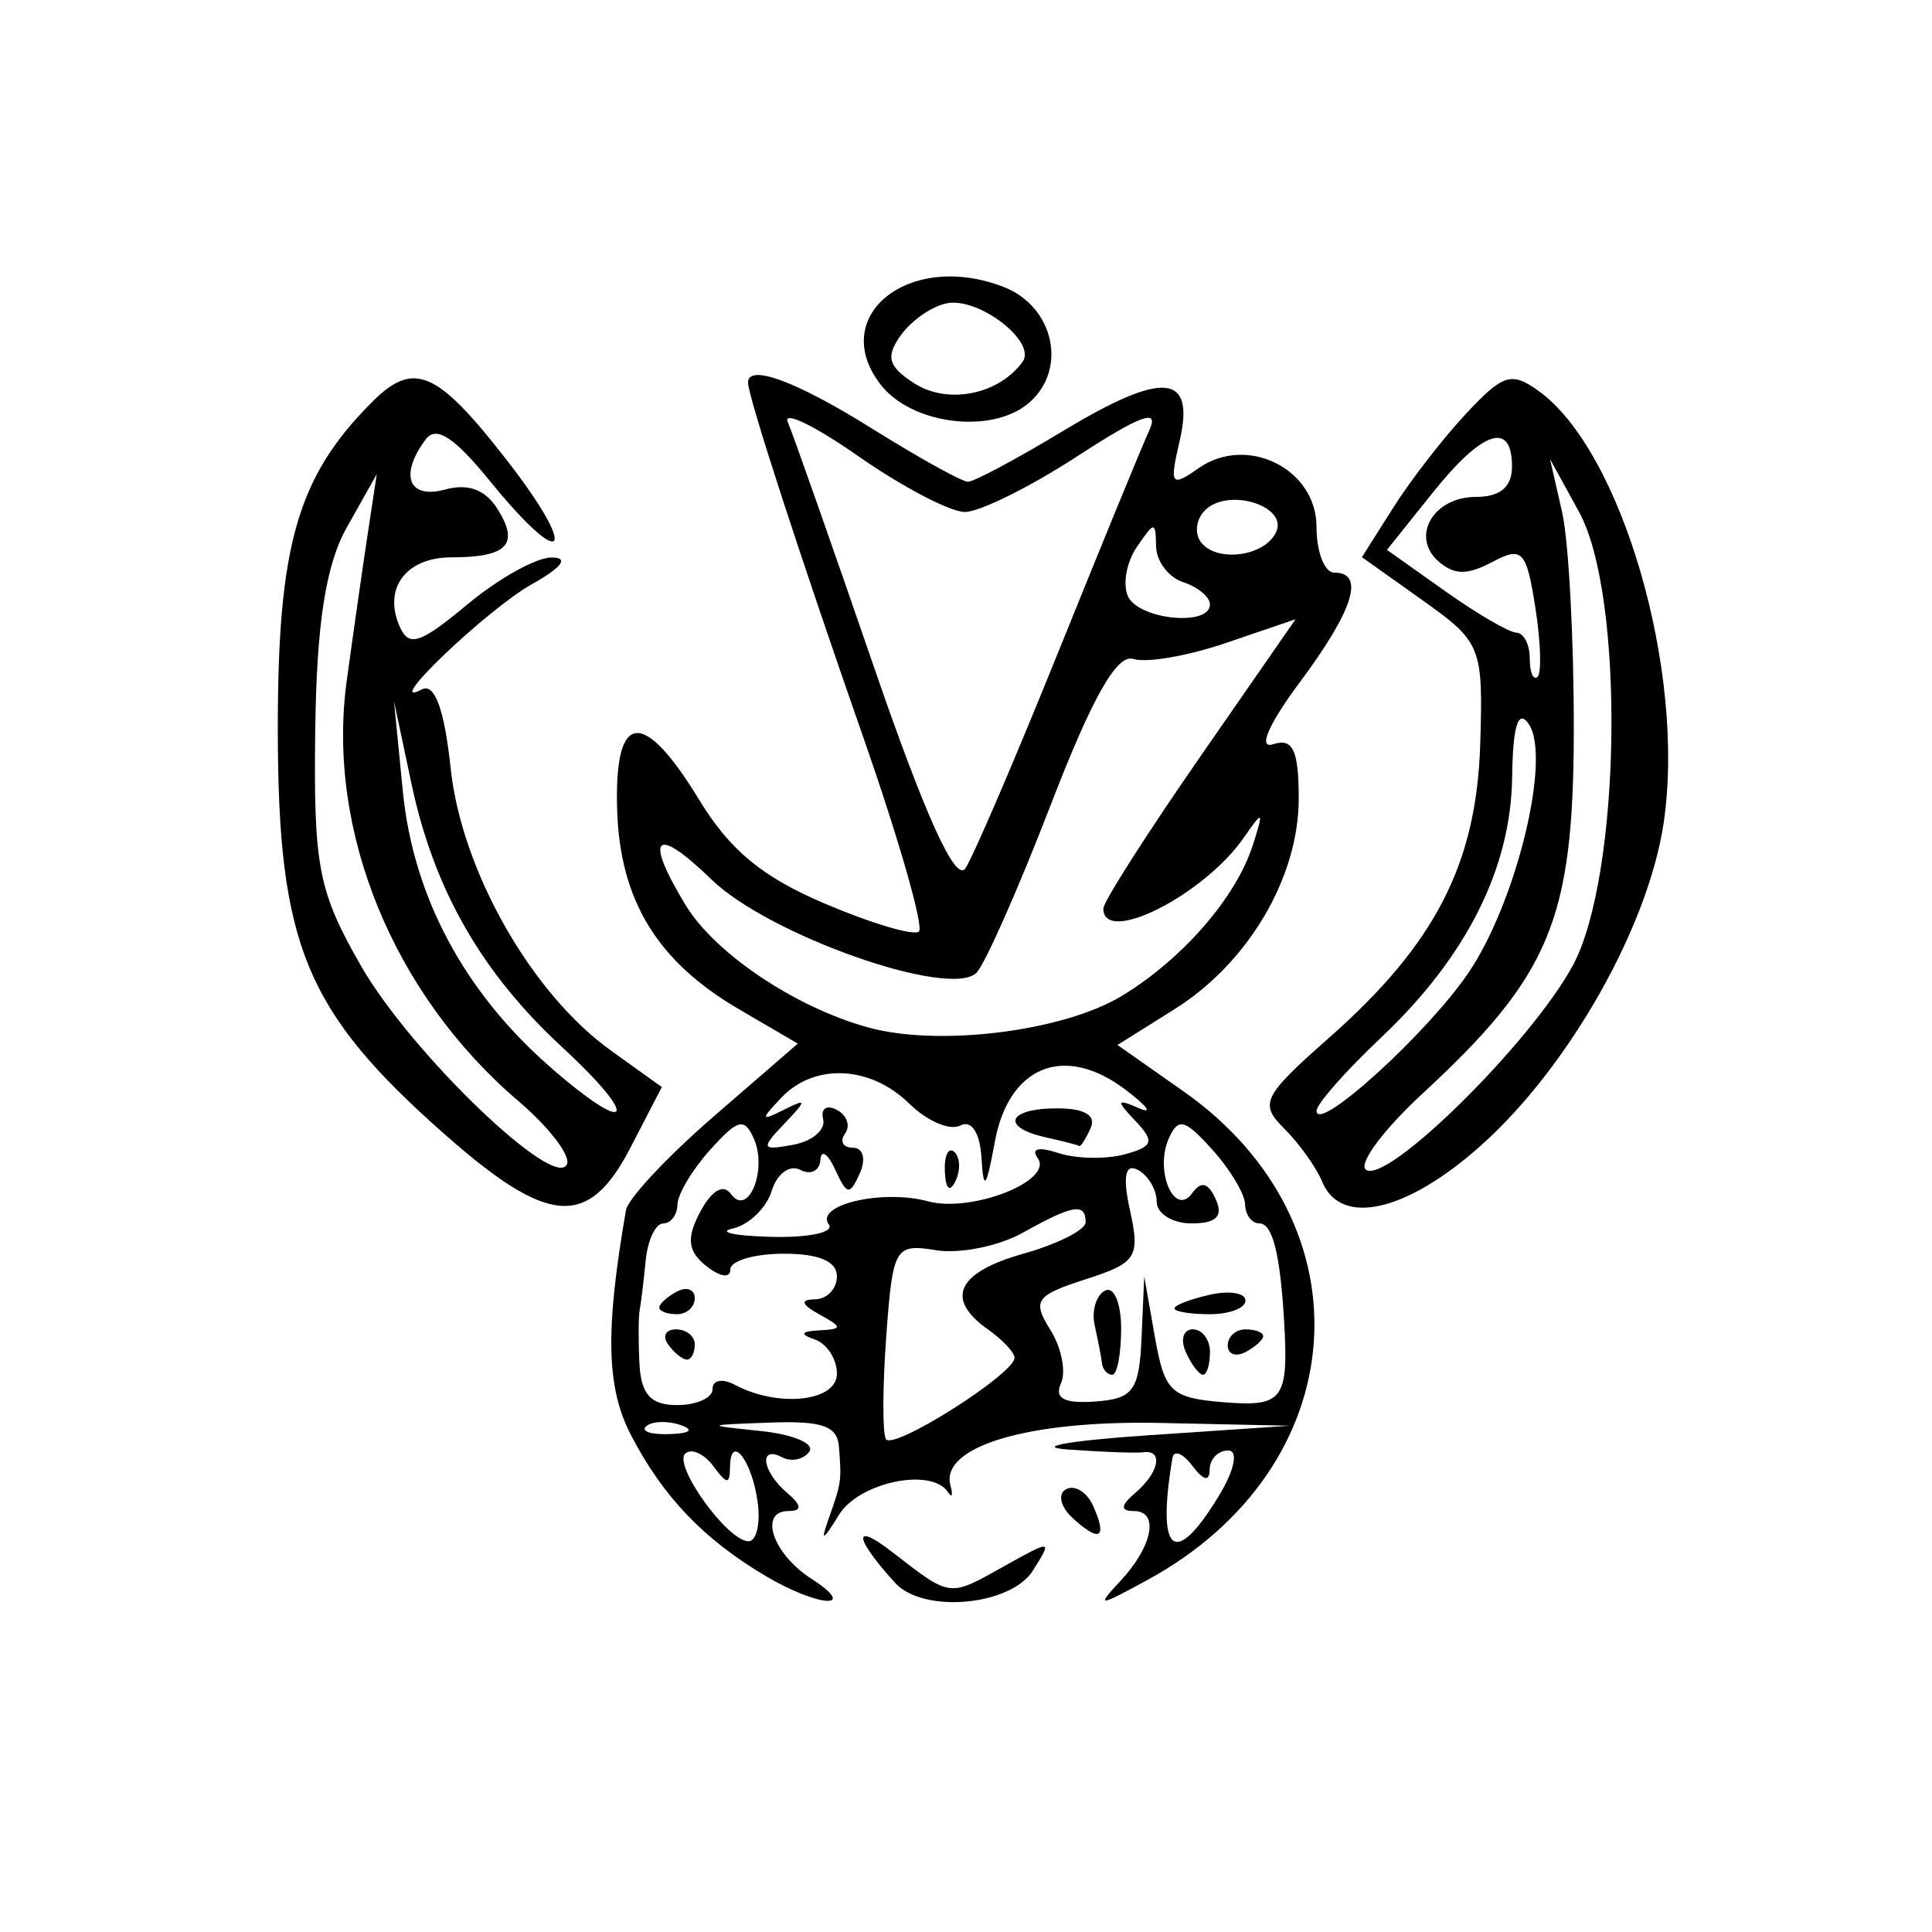 <?xml version="1.0" encoding="UTF-8" standalone="no"?>
<!-- Created with Inkscape (http://www.inkscape.org/) -->

<svg
   xmlns:dc="http://purl.org/dc/elements/1.1/"
   xmlns:cc="http://creativecommons.org/ns#"
   xmlns:rdf="http://www.w3.org/1999/02/22-rdf-syntax-ns#"
   xmlns:svg="http://www.w3.org/2000/svg"
   xmlns="http://www.w3.org/2000/svg"
   xmlns:sodipodi="http://sodipodi.sourceforge.net/DTD/sodipodi-0.dtd"
   xmlns:inkscape="http://www.inkscape.org/namespaces/inkscape"
   width="64px"
   height="64px"
   id="svg3079"
   version="1.1"
   inkscape:version="0.48.3.1 r9886"
   sodipodi:docname="orga-jhas.svg">
  <defs
     id="defs3081" />
  <sodipodi:namedview
     id="base"
     pagecolor="#ffffff"
     bordercolor="#666666"
     borderopacity="1.0"
     inkscape:pageopacity="0.0"
     inkscape:pageshadow="2"
     inkscape:zoom="1.8319513"
     inkscape:cx="88.023691"
     inkscape:cy="43.412873"
     inkscape:current-layer="layer1"
     showgrid="true"
     inkscape:document-units="px"
     inkscape:grid-bbox="true"
     inkscape:window-width="819"
     inkscape:window-height="670"
     inkscape:window-x="16"
     inkscape:window-y="0"
     inkscape:window-maximized="0" />
  <g
     id="layer1"
     inkscape:label="Layer 1"
     inkscape:groupmode="layer">
    <path
       style="fill:#000000"
       d="m 25.353,52.2 c -2.045,-1.212 -3.387,-2.616 -4.447,-4.653 -0.821,-1.579 -0.864,-3.459 -0.169,-7.461 0.066,-0.38 1.374,-1.777 2.906,-3.103 l 2.786,-2.412 -1.945,-1.136 c -2.715,-1.585 -3.952,-3.613 -4.041,-6.626 -0.096,-3.255 0.856,-3.368 2.713,-0.322 1.025,1.682 2.087,2.56 4.172,3.448 1.538,0.655 2.938,1.071 3.111,0.924 0.173,-0.147 -0.659,-3.052 -1.849,-6.456 -2.106,-6.026 -3.81,-11.271 -3.81,-11.728 0,-0.639 1.608,-0.042 4.119,1.529 1.543,0.965 2.968,1.755 3.167,1.755 0.199,0 1.62,-0.76 3.158,-1.688 3.318,-2.003 4.375,-1.908 3.851,0.345 -0.338,1.455 -0.283,1.533 0.629,0.894 1.605,-1.125 3.907,0.02 3.907,1.943 0,0.833 0.265,1.515 0.588,1.515 1.03,0 0.64,1.239 -1.144,3.636 -1.038,1.395 -1.392,2.217 -0.883,2.05 0.657,-0.215 0.85,0.195 0.85,1.801 0,2.611 -1.674,5.448 -4.12,6.98 l -1.884,1.181 2.18,1.531 c 6.256,4.394 5.664,12.458 -1.19,16.193 -1.644,0.896 -1.7,0.898 -0.897,0.037 1.078,-1.157 1.301,-2.322 0.445,-2.322 -0.451,0 -0.435,-0.187 0.052,-0.602 0.79,-0.673 0.94,-1.435 0.265,-1.345 -0.243,0.033 -1.368,-0.009 -2.501,-0.092 -1.135,-0.083 0.055,-0.294 2.648,-0.469 l 4.708,-0.318 -4.287,-0.092 c -4.381,-0.094 -7.312,0.781 -6.955,2.077 0.089,0.324 0.051,0.42 -0.085,0.213 -0.544,-0.828 -2.941,-0.328 -3.608,0.752 -0.546,0.885 -0.62,0.912 -0.341,0.125 0.42,-1.183 0.429,-1.245 0.339,-2.382 -0.054,-0.685 -0.554,-0.86 -2.277,-0.797 -2.189,0.08 -2.191,0.082 -0.283,0.283 1.058,0.112 1.768,0.418 1.578,0.68 -0.19,0.262 -0.593,0.347 -0.894,0.189 -0.793,-0.417 -0.673,0.466 0.158,1.175 0.487,0.415 0.503,0.602 0.052,0.602 -1.005,0 -0.532,1.416 0.747,2.24 1.609,1.037 0.245,0.953 -1.522,-0.094 z M 25.102,49.787 c -0.179,-1.392 -0.904,-2.335 -0.919,-1.195 -0.007,0.594 -0.099,0.589 -0.556,-0.027 -0.301,-0.406 -0.715,-0.594 -0.921,-0.42 -0.433,0.369 1.393,2.912 2.091,2.912 0.258,0 0.395,-0.571 0.305,-1.27 z m 15.274,-0.234 c 0.52,-0.857 0.653,-1.504 0.309,-1.504 -0.332,0 -0.608,0.282 -0.613,0.627 -0.006,0.418 -0.199,0.376 -0.579,-0.125 -0.314,-0.414 -0.608,-0.526 -0.655,-0.251 -0.534,3.181 0.069,3.672 1.537,1.254 z m -6.768,-4.577 c 1.2e-5,-0.173 -0.397,-0.596 -0.883,-0.939 -1.433,-1.013 -1.021,-1.889 1.177,-2.507 1.133,-0.319 2.06,-0.787 2.06,-1.042 0,-0.651 -0.418,-0.581 -2.081,0.348 -0.798,0.446 -2.092,0.706 -2.874,0.579 -1.36,-0.222 -1.432,-0.098 -1.647,2.825 -0.124,1.681 -0.13,3.225 -0.014,3.431 0.223,0.396 4.263,-2.157 4.263,-2.695 z M 22.537,47.204 c -0.425,-0.145 -0.932,-0.127 -1.128,0.04 -0.196,0.167 0.152,0.285 0.772,0.263 0.686,-0.024 0.825,-0.143 0.356,-0.303 z m 1.067,-1.191 c 0,-0.299 0.321,-0.36 0.736,-0.14 1.444,0.767 3.384,0.557 3.384,-0.367 0,-0.486 -0.331,-0.997 -0.736,-1.136 -0.505,-0.174 -0.459,-0.268 0.147,-0.3 0.785,-0.042 0.785,-0.101 0,-0.533 -0.588,-0.324 -0.638,-0.489 -0.147,-0.494 0.405,-0.004 0.736,-0.346 0.736,-0.76 0,-0.501 -0.588,-0.752 -1.765,-0.752 -0.971,0 -1.765,0.235 -1.765,0.521 0,0.302 -0.339,0.252 -0.806,-0.12 -0.606,-0.482 -0.654,-0.926 -0.192,-1.789 0.383,-0.716 0.766,-0.938 1.018,-0.59 0.57,0.786 1.221,-0.806 0.754,-1.844 -0.312,-0.694 -0.524,-0.638 -1.44,0.376 -0.59,0.654 -1.079,1.471 -1.086,1.816 -0.007,0.345 -0.22,0.627 -0.473,0.627 -0.253,0 -0.514,0.554 -0.58,1.231 -0.066,0.677 -0.155,1.41 -0.198,1.63 -0.043,0.219 -0.047,1.019 -0.009,1.777 0.052,1.025 0.372,1.379 1.247,1.379 0.647,0 1.177,-0.239 1.177,-0.531 z m -1.471,-1.475 c -0.2,-0.276 -0.083,-0.501 0.26,-0.501 0.343,0 0.623,0.226 0.623,0.501 0,0.276 -0.117,0.501 -0.26,0.501 -0.143,0 -0.423,-0.226 -0.623,-0.501 z m -0.294,-1.224 c 0,-0.122 0.265,-0.361 0.588,-0.531 0.324,-0.17 0.588,-0.071 0.588,0.221 0,0.292 -0.265,0.531 -0.588,0.531 -0.324,0 -0.588,-0.1 -0.588,-0.221 z m 15.977,0.989 0.088,-2.022 0.353,2.006 c 0.321,1.822 0.528,2.02 2.266,2.163 1.979,0.163 2.165,-0.082 2.016,-2.664 -0.13,-2.247 -0.384,-3.259 -0.82,-3.259 -0.253,0 -0.466,-0.282 -0.473,-0.627 -0.007,-0.345 -0.496,-1.162 -1.086,-1.816 -0.915,-1.014 -1.127,-1.07 -1.44,-0.376 -0.482,1.07 0.183,2.63 0.774,1.816 0.299,-0.413 0.53,-0.351 0.782,0.209 0.252,0.559 0.014,0.794 -0.801,0.794 -0.637,0 -1.159,-0.325 -1.159,-0.723 0,-0.397 -0.282,-0.871 -0.626,-1.052 -0.42,-0.221 -0.504,0.223 -0.256,1.352 0.339,1.541 0.216,1.732 -1.474,2.275 -1.648,0.53 -1.773,0.707 -1.17,1.666 0.371,0.59 0.531,1.39 0.356,1.778 -0.226,0.503 0.099,0.676 1.132,0.604 1.264,-0.089 1.461,-0.361 1.538,-2.124 z m -1.31,0.861 c -0.025,-0.207 -0.134,-0.77 -0.242,-1.252 -0.108,-0.482 0.044,-1.002 0.339,-1.158 0.295,-0.155 0.536,0.408 0.536,1.252 0,0.844 -0.132,1.534 -0.294,1.534 -0.162,0 -0.315,-0.169 -0.339,-0.376 z m 2.775,-0.376 c -0.186,-0.414 -0.082,-0.752 0.231,-0.752 0.314,0 0.57,0.338 0.57,0.752 0,0.414 -0.104,0.752 -0.231,0.752 -0.127,0 -0.384,-0.338 -0.57,-0.752 z M 40.67,44.568 c 0,-0.292 0.265,-0.531 0.588,-0.531 0.324,0 0.588,0.1 0.588,0.221 0,0.122 -0.265,0.361 -0.588,0.531 -0.324,0.17 -0.588,0.071 -0.588,-0.221 z m -1.765,-1.225 c 0,-0.106 0.53,-0.31 1.177,-0.454 0.647,-0.144 1.177,-0.058 1.177,0.192 0,0.25 -0.53,0.454 -1.177,0.454 -0.647,0 -1.177,-0.086 -1.177,-0.192 z M 27.455,40.563 c -0.471,-0.65 1.775,-1.176 3.281,-0.769 1.452,0.393 4.183,-0.683 3.638,-1.433 -0.23,-0.317 0.033,-0.379 0.691,-0.164 0.584,0.191 1.568,0.21 2.187,0.043 0.952,-0.257 1.007,-0.428 0.358,-1.11 -0.647,-0.68 -0.628,-0.746 0.116,-0.421 0.486,0.212 0.274,-0.072 -0.47,-0.631 -2.006,-1.506 -3.842,-0.761 -4.301,1.746 -0.284,1.547 -0.375,1.659 -0.441,0.543 -0.05,-0.846 -0.331,-1.278 -0.703,-1.082 -0.341,0.179 -1.1,-0.146 -1.687,-0.723 -1.29,-1.267 -3.142,-1.355 -4.241,-0.2 -0.697,0.732 -0.686,0.787 0.075,0.405 0.779,-0.391 0.781,-0.337 0.019,0.463 -0.782,0.821 -0.755,0.886 0.294,0.693 0.637,-0.117 1.085,-0.498 0.997,-0.847 -0.089,-0.349 0.114,-0.489 0.451,-0.312 0.337,0.177 0.46,0.533 0.274,0.789 -0.186,0.257 -0.066,0.467 0.266,0.467 0.333,0 0.434,0.378 0.226,0.841 -0.339,0.752 -0.425,0.739 -0.823,-0.125 -0.244,-0.531 -0.463,-0.671 -0.486,-0.31 -0.023,0.361 -0.324,0.508 -0.669,0.326 -0.345,-0.182 -0.77,0.131 -0.943,0.696 -0.173,0.565 -0.751,1.125 -1.284,1.246 -0.533,0.121 0.039,0.246 1.272,0.278 1.245,0.032 2.091,-0.149 1.904,-0.407 z m 3.845,-1.749 c -0.026,-0.529 0.114,-0.825 0.309,-0.658 0.196,0.167 0.216,0.599 0.046,0.961 -0.188,0.4 -0.327,0.281 -0.356,-0.303 z m 3.337,-1.14 c -1.504,-0.335 -1.258,-0.958 0.378,-0.958 0.913,0 1.304,0.229 1.114,0.652 -0.161,0.359 -0.331,0.626 -0.378,0.594 -0.046,-0.032 -0.548,-0.161 -1.114,-0.287 z m 2.528,-4.685 c 2.011,-1.22 3.785,-3.264 4.338,-4.998 0.365,-1.145 0.34,-1.167 -0.294,-0.251 -1.32,1.909 -4.659,3.597 -4.659,2.356 0,-0.221 1.433,-2.467 3.183,-4.992 l 3.183,-4.59 -2.299,0.784 c -1.265,0.431 -2.648,0.67 -3.074,0.531 -0.542,-0.177 -1.364,1.274 -2.737,4.835 -1.079,2.798 -2.189,5.303 -2.466,5.567 -0.897,0.853 -6.876,-1.257 -8.769,-3.094 -1.876,-1.821 -2.252,-1.45 -0.859,0.846 0.977,1.609 3.652,3.399 6.065,4.057 2.341,0.639 6.452,0.124 8.388,-1.051 z M 35.051,21.616 c 1.421,-3.526 2.784,-6.846 3.028,-7.378 0.328,-0.716 -0.295,-0.487 -2.393,0.877 -1.56,1.015 -3.235,1.845 -3.721,1.845 -0.487,0 -2.076,-0.832 -3.532,-1.848 -1.456,-1.017 -2.507,-1.524 -2.336,-1.128 0.171,0.396 1.456,4.049 2.856,8.117 1.701,4.944 2.706,7.153 3.029,6.661 0.266,-0.405 1.647,-3.621 3.068,-7.147 z m 5.03,-1.593 c 0,-0.246 -0.397,-0.578 -0.883,-0.736 -0.485,-0.159 -0.891,-0.691 -0.901,-1.182 -0.017,-0.848 -0.049,-0.847 -0.638,0.015 -0.341,0.499 -0.474,1.233 -0.295,1.63 0.35,0.777 2.716,1.016 2.716,0.274 z m 2.207,-2.435 c 0.322,-0.823 -1.522,-1.411 -2.313,-0.737 -0.338,0.288 -0.428,0.782 -0.2,1.097 0.52,0.717 2.185,0.478 2.513,-0.36 z M 29.652,52.435 c -1.359,-1.497 -1.418,-2.044 -0.111,-1.033 1.971,1.525 1.875,1.512 3.695,0.496 1.62,-0.905 1.629,-0.903 0.983,0.125 -0.738,1.175 -3.637,1.436 -4.567,0.412 z m 5.874,-2.155 C 35.125,49.909 35.031,49.482 35.318,49.331 c 0.287,-0.151 0.687,0.095 0.891,0.547 0.487,1.081 0.221,1.238 -0.682,0.403 z M 14.721,37.567 C 10.121,33.501 9.214,31.31 9.203,24.231 c -0.009,-6.153 0.639,-8.423 3.115,-10.906 1.384,-1.388 2.145,-1.066 4.441,1.88 2.456,3.151 1.978,3.813 -0.528,0.731 -1.188,-1.46 -1.783,-1.846 -2.131,-1.379 -0.88,1.182 -0.569,1.988 0.641,1.66 0.775,-0.21 1.335,-3.08e-4 1.745,0.652 0.73,1.163 0.316,1.594 -1.531,1.594 -1.515,0 -2.28,1.036 -1.706,2.311 0.302,0.67 0.679,0.544 2.234,-0.752 1.029,-0.857 2.284,-1.557 2.789,-1.555 0.586,0.002 0.349,0.323 -0.657,0.888 -1.49,0.837 -5.011,4.204 -3.644,3.484 0.428,-0.225 0.75,0.656 0.959,2.621 0.36,3.38 2.673,7.452 5.305,9.339 l 1.689,1.211 -1.039,2.007 c -1.394,2.692 -2.718,2.595 -6.165,-0.452 z m 2.454,-1.091 C 13.021,32.937 10.806,27.514 11.486,22.549 11.699,20.992 12.01,18.816 12.177,17.713 l 0.304,-2.006 -0.988,1.755 c -0.704,1.251 -1.006,3.195 -1.051,6.769 -0.056,4.489 0.104,5.304 1.524,7.778 1.648,2.871 6.451,7.486 6.817,6.55 0.115,-0.294 -0.609,-1.232 -1.609,-2.083 z m 1.451,-1.784 C 15.957,32.23 14.375,29.468 13.635,25.98 l -0.584,-2.752 0.294,2.987 c 0.341,3.468 2.023,6.625 4.853,9.107 2.698,2.367 3.073,1.812 0.427,-0.63 z m 25.174,4.456 c -0.201,-0.483 -0.77,-1.279 -1.265,-1.769 -0.825,-0.818 -0.701,-1.066 1.499,-3.008 3.509,-3.097 4.877,-5.755 5,-9.714 0.1,-3.233 0.039,-3.386 -1.907,-4.77 l -2.011,-1.43 1.039,-1.644 c 0.572,-0.904 1.658,-2.306 2.415,-3.115 1.216,-1.3 1.492,-1.389 2.372,-0.767 2.768,1.957 4.907,9.294 4.172,14.308 -0.504,3.44 -3.129,8.087 -6.041,10.694 -2.47,2.212 -4.65,2.714 -5.274,1.215 z m 8.291,-7.145 c 1.613,-2.952 1.747,-12.254 0.218,-15.042 l -0.963,-1.755 0.4,1.755 c 0.22,0.965 0.394,4.237 0.388,7.27 -0.014,6.25 -0.783,8.087 -5.023,12.007 -1.267,1.171 -2.109,2.297 -1.871,2.502 0.649,0.558 5.44,-4.155 6.851,-6.737 z m -3.466,0.251 c 1.6,-2.333 2.777,-7.165 2.015,-8.273 -0.348,-0.506 -0.527,0.068 -0.548,1.755 -0.037,3.033 -1.519,5.974 -4.36,8.653 -1.165,1.099 -2.118,2.182 -2.118,2.407 0,0.763 3.628,-2.525 5.011,-4.542 z m 2.235,-12.134 c -0.296,-1.881 -0.436,-2.03 -1.419,-1.507 -0.825,0.439 -1.256,0.439 -1.771,-4.19e-4 -0.96,-0.818 -0.203,-2.152 1.222,-2.152 0.803,0 1.195,-0.329 1.195,-1.003 0,-1.528 -0.973,-1.204 -2.638,0.877 l -1.504,1.88 1.924,1.365 c 1.058,0.751 2.123,1.371 2.365,1.379 0.243,0.007 0.441,0.39 0.441,0.849 0,0.46 0.115,0.737 0.256,0.617 0.141,-0.12 0.109,-1.158 -0.072,-2.306 z M 29.166,12.733 c -1.753,-2.28 0.971,-4.435 4.08,-3.228 1.677,0.651 2.129,2.741 0.833,3.846 -1.231,1.049 -3.887,0.715 -4.913,-0.618 z m 4.709,-0.748 c 0.472,-0.65 -1.41,-2.123 -2.482,-1.943 -0.492,0.083 -1.189,0.558 -1.547,1.057 -0.52,0.723 -0.427,1.049 0.46,1.61 1.105,0.7 2.783,0.359 3.569,-0.724 z"
       id="path3782"
       inkscape:connector-curvature="0" />
  </g>
</svg>
